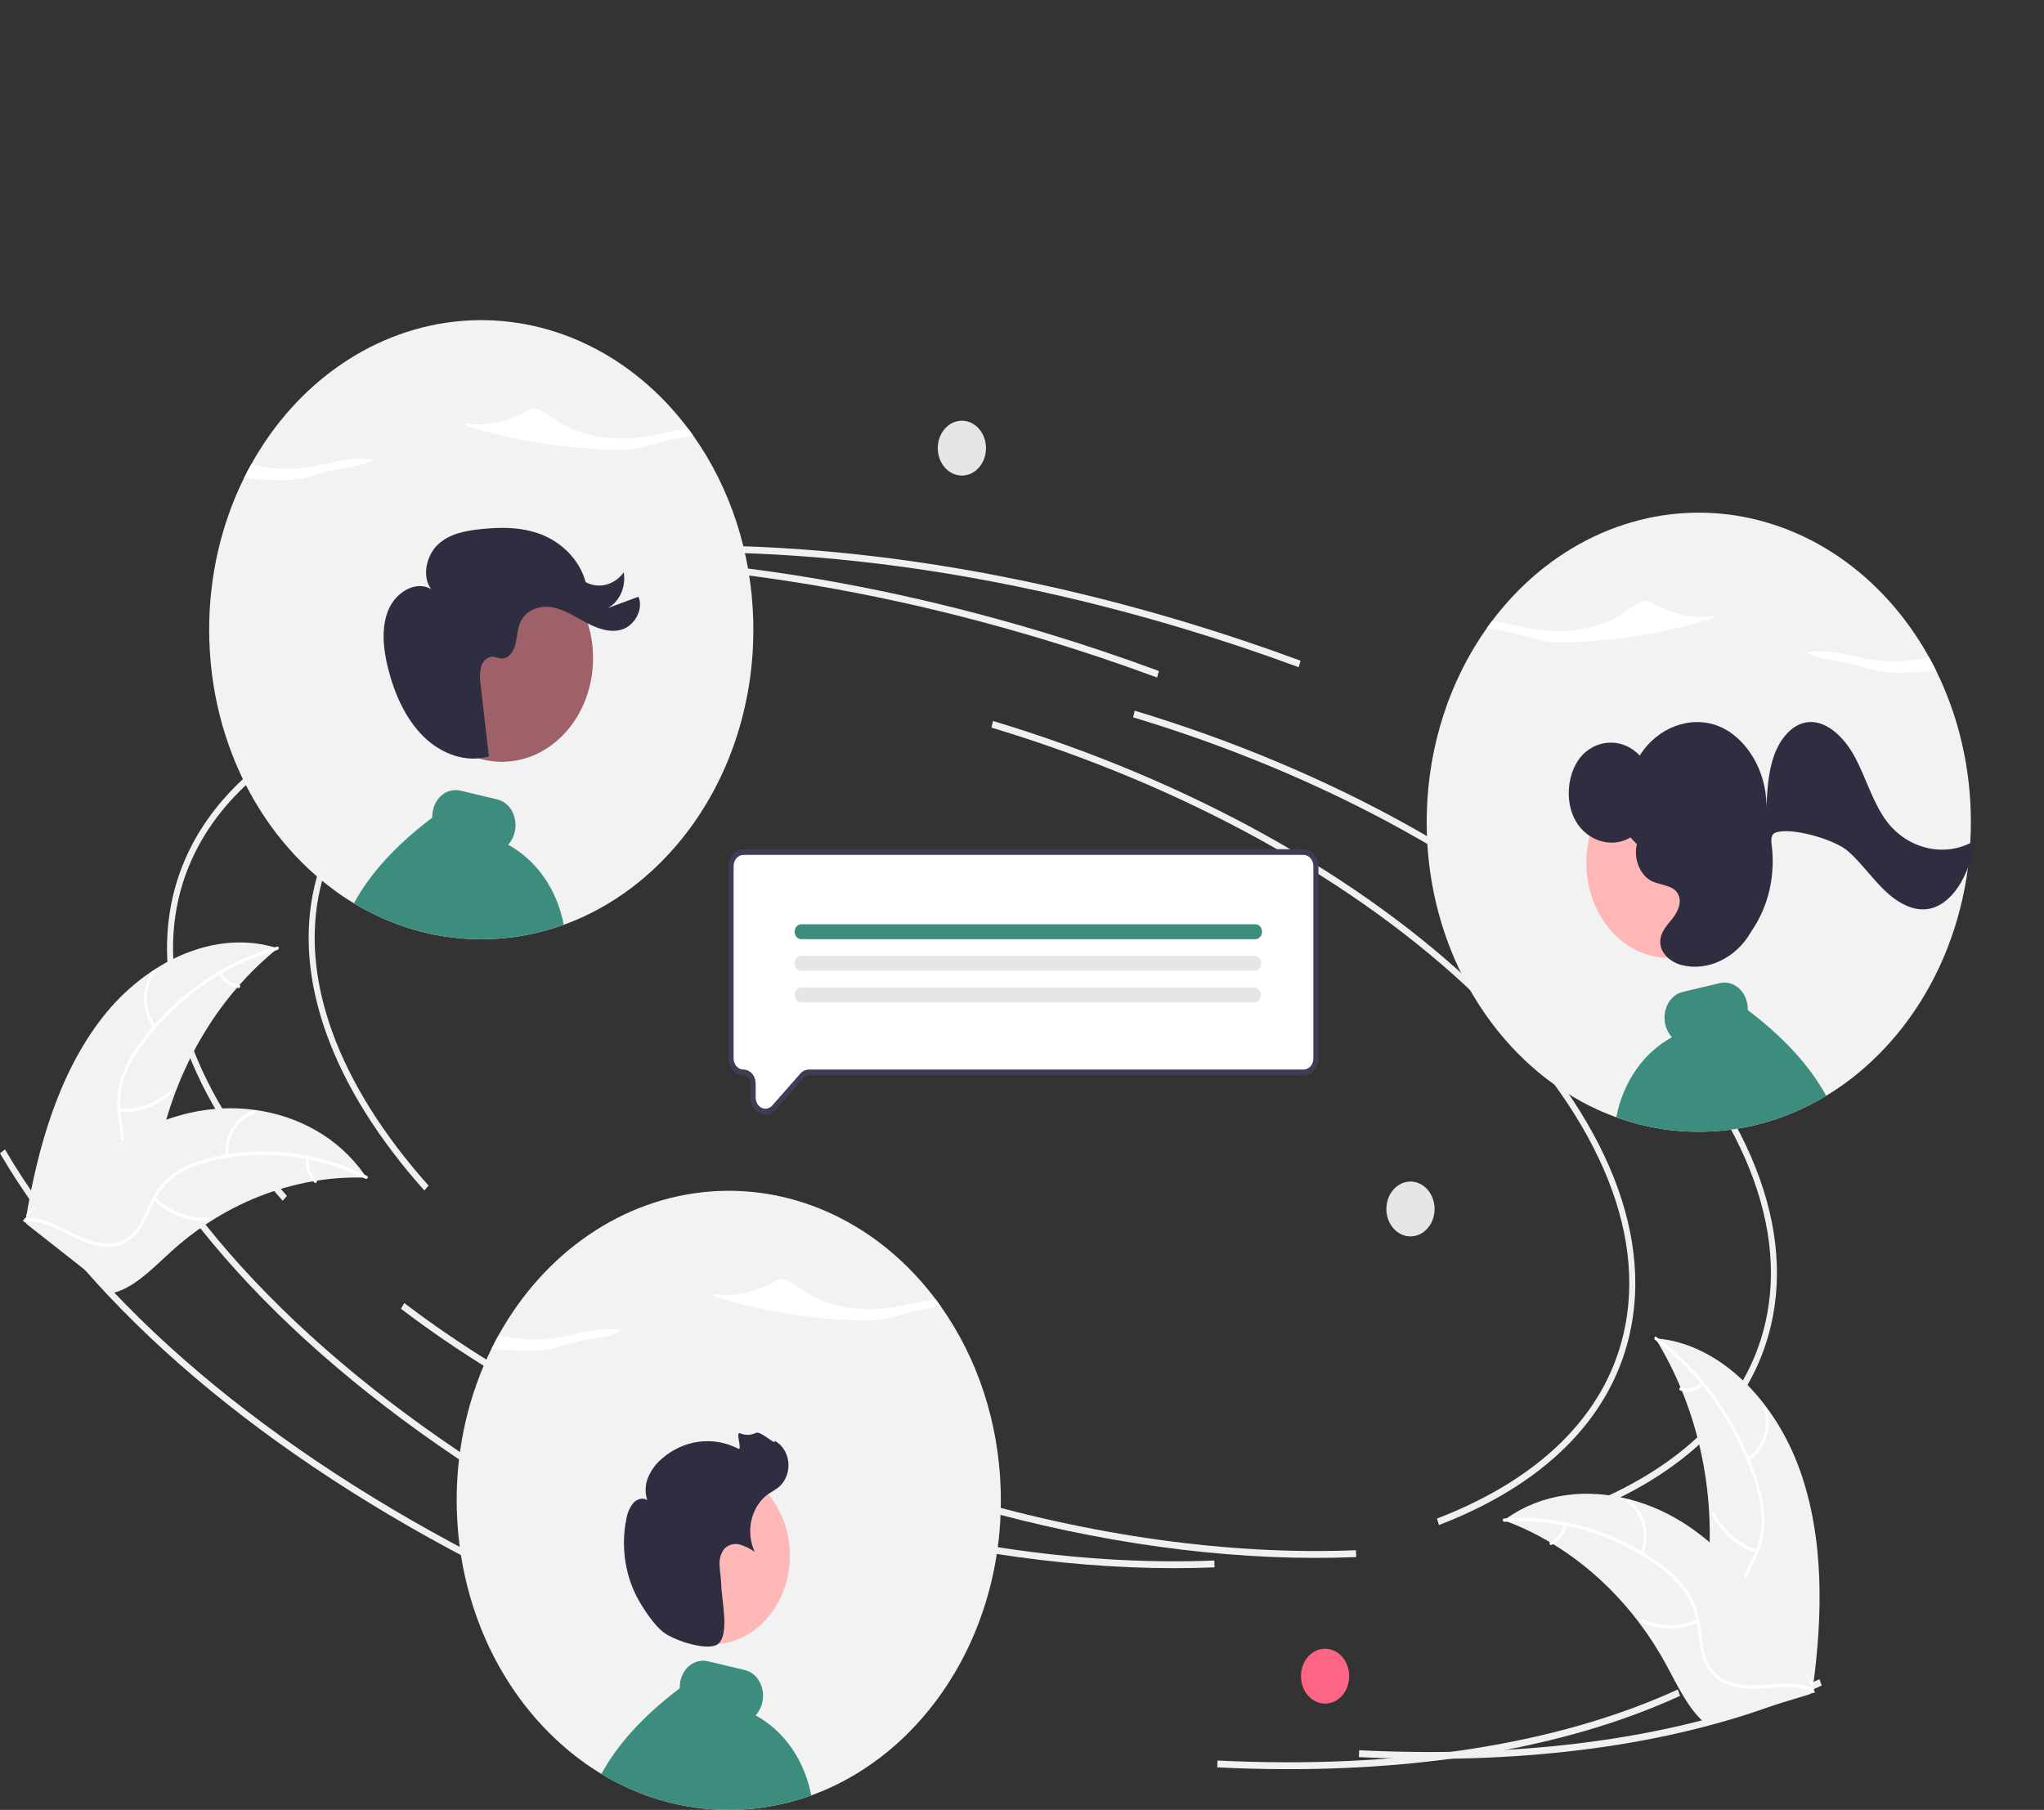 <svg width="332" height="294" viewBox="0 0 332 294" fill="none" xmlns="http://www.w3.org/2000/svg">
<rect x="0" y="0" width="332" height="294" fill="#333333" stroke="none"/>
<g clip-path="url(#clip0_8_831)">
<path d="M68.923 193.383C53.913 176.569 47.573 159.029 51.072 143.992C55.561 124.696 75.506 111.355 105.791 107.389L105.903 108.495C76.039 112.406 56.399 125.448 52.018 144.277C48.613 158.91 54.861 176.068 69.61 192.589L68.923 193.383Z" fill="#F0F0F0"/>
<path d="M213.747 253.066C195.013 253.066 174.656 249.898 154.435 243.807C129.429 236.274 106.501 224.905 88.131 210.927L88.675 210.001C106.957 223.911 129.783 235.229 154.685 242.73C177.189 249.509 199.862 252.65 220.244 251.821L220.279 252.934C218.127 253.022 215.949 253.066 213.747 253.066Z" fill="#F0F0F0"/>
<path d="M256.725 246.061L256.411 245.006C273.166 238.56 283.645 228.176 286.716 214.977C290.62 198.197 282.139 178.725 262.834 160.148C243.432 141.476 215.452 125.984 184.049 116.524L184.3 115.447C215.84 124.948 243.955 140.521 263.466 159.297C283.076 178.168 291.669 198.043 287.663 215.262C284.504 228.84 273.805 239.49 256.725 246.061Z" fill="#F0F0F0"/>
<path d="M102.876 253.531C66.066 234.955 37.7 210.854 23.006 185.668L23.821 185.052C38.414 210.063 66.631 234.021 103.273 252.513L102.876 253.531Z" fill="#F0F0F0"/>
<path d="M232.3 285.714C228.503 285.714 224.641 285.617 220.715 285.424L220.757 284.312C250.06 285.755 275.914 281.765 295.529 272.77L295.896 273.804C278.784 281.649 256.974 285.714 232.3 285.714Z" fill="#F0F0F0"/>
<path d="M210.942 108.387C204.858 106.134 198.6 104.035 192.342 102.15C156.328 91.302 120.927 87.45 89.963 91.013L89.865 89.905C120.944 86.33 156.467 90.191 192.592 101.073C198.868 102.963 205.144 105.068 211.245 107.328L210.942 108.387Z" fill="#F0F0F0"/>
<path d="M45.917 195.054C30.907 178.24 24.567 160.699 28.066 145.663C32.555 126.367 52.5 113.026 82.785 109.059L82.897 110.166C53.033 114.077 33.393 127.119 29.012 145.948C25.608 160.581 31.855 177.739 46.604 194.26L45.917 195.054Z" fill="#F0F0F0"/>
<path d="M190.741 254.737C172.007 254.737 151.65 251.569 131.429 245.478C106.423 237.945 83.496 226.576 65.125 212.598L65.669 211.672C83.951 225.582 106.777 236.9 131.68 244.401C154.183 251.18 176.856 254.321 197.238 253.492L197.273 254.605C195.121 254.693 192.943 254.737 190.741 254.737Z" fill="#F0F0F0"/>
<path d="M233.719 247.732L233.405 246.676C250.16 240.231 260.639 229.847 263.711 216.648C267.615 199.868 259.133 180.396 239.829 161.819C220.426 143.147 192.446 127.655 161.043 118.195L161.294 117.118C192.834 126.619 220.95 142.192 240.461 160.968C260.07 179.839 268.663 199.714 264.657 216.933C261.498 230.511 250.8 241.161 233.719 247.732Z" fill="#F0F0F0"/>
<path d="M79.871 255.202C43.06 236.626 14.694 212.525 0 187.339L0.815 186.723C15.409 211.734 43.625 235.692 80.267 254.184L79.871 255.202Z" fill="#F0F0F0"/>
<path d="M209.294 287.385C205.497 287.385 201.636 287.288 197.709 287.095L197.751 285.982C227.054 287.426 252.908 283.436 272.524 274.441L272.89 275.475C255.779 283.32 233.969 287.385 209.294 287.385Z" fill="#F0F0F0"/>
<path d="M187.936 110.058C181.852 107.804 175.594 105.706 169.336 103.821C133.323 92.972 97.921 89.121 66.958 92.684L66.859 91.576C97.938 88.001 133.461 91.861 169.586 102.744C175.862 104.634 182.138 106.739 188.239 108.999L187.936 110.058Z" fill="#F0F0F0"/>
<path d="M16.686 165.218C23.721 156.243 34.943 150.773 45.113 154.048C35.731 161.602 29 172.689 26.11 185.347C25.012 190.234 24.237 195.798 20.665 198.786C18.443 200.645 15.499 201.089 12.766 200.666C10.033 200.242 7.449 199.033 4.9 197.835L4.214 197.902C6.186 186.087 9.651 174.193 16.686 165.218Z" fill="#F2F2F2"/>
<path d="M45.082 154.297C36.579 156.64 28.941 161.971 23.253 169.534C22.003 171.137 20.983 172.955 20.231 174.92C19.552 176.861 19.343 178.973 19.624 181.037C19.852 182.968 20.283 184.912 20.095 186.873C19.985 187.874 19.691 188.839 19.231 189.702C18.771 190.565 18.157 191.308 17.427 191.882C15.641 193.366 13.493 194.031 11.373 194.599C9.018 195.229 6.564 195.841 4.645 197.621C4.413 197.836 4.132 197.413 4.364 197.198C7.703 194.101 12.343 194.498 16.038 192.249C17.761 191.199 19.217 189.552 19.572 187.291C19.881 185.315 19.439 183.309 19.193 181.356C18.892 179.347 19.029 177.285 19.59 175.35C20.253 173.348 21.209 171.488 22.42 169.852C25.093 166.117 28.266 162.884 31.822 160.271C35.865 157.264 40.331 155.065 45.027 153.771C45.317 153.691 45.37 154.218 45.082 154.297Z" fill="white"/>
<path d="M24.959 166.976C23.973 165.718 23.413 164.102 23.378 162.417C23.342 160.732 23.835 159.088 24.767 157.778C24.956 157.514 25.326 157.836 25.136 158.101C24.266 159.319 23.808 160.85 23.844 162.419C23.879 163.988 24.407 165.491 25.33 166.656C25.531 166.91 25.158 167.228 24.959 166.976Z" fill="white"/>
<path d="M19.395 180.075C22.416 180.304 25.402 179.228 27.757 177.063C27.991 176.848 28.271 177.271 28.038 177.485C25.584 179.734 22.474 180.846 19.331 180.6C19.031 180.577 19.097 180.052 19.395 180.075Z" fill="white"/>
<path d="M35.97 157.956C36.262 158.533 36.676 159.019 37.174 159.369C37.672 159.72 38.238 159.924 38.822 159.964C39.122 159.983 39.056 160.508 38.758 160.489C38.113 160.441 37.487 160.215 36.937 159.829C36.386 159.444 35.926 158.91 35.598 158.276C35.563 158.219 35.548 158.149 35.556 158.08C35.565 158.011 35.596 157.948 35.644 157.905C35.693 157.863 35.755 157.844 35.816 157.854C35.877 157.864 35.932 157.9 35.97 157.956Z" fill="white"/>
<path d="M59.549 191.305C59.361 191.299 59.174 191.293 58.984 191.291C56.463 191.225 53.942 191.392 51.446 191.791C51.252 191.819 51.056 191.85 50.864 191.883C44.858 192.917 39.072 195.211 33.802 198.648C31.706 200.017 29.705 201.567 27.815 203.282C25.206 205.651 22.542 208.456 19.487 209.67C19.17 209.801 18.846 209.909 18.516 209.994L4.339 198.849C4.318 198.805 4.295 198.765 4.274 198.721L3.69 198.306C3.782 198.21 3.879 198.112 3.971 198.016C4.024 197.96 4.081 197.906 4.134 197.85C4.17 197.814 4.207 197.777 4.238 197.742C4.25 197.73 4.262 197.717 4.272 197.709C4.303 197.673 4.335 197.644 4.364 197.613C4.907 197.066 5.453 196.522 6.004 195.982C6.006 195.978 6.006 195.978 6.012 195.977C10.219 191.874 14.764 188.134 19.664 185.298C19.811 185.213 19.961 185.124 20.115 185.044C22.33 183.779 24.631 182.723 26.997 181.885C28.294 181.431 29.61 181.052 30.941 180.75C34.38 179.976 37.905 179.822 41.386 180.294C48.326 181.237 54.923 184.695 59.224 190.833C59.334 190.99 59.441 191.144 59.549 191.305Z" fill="#F2F2F2"/>
<path d="M59.392 191.485C51.364 187.53 42.445 186.555 33.902 188.697C32.055 189.12 30.279 189.873 28.639 190.926C27.07 192.011 25.785 193.554 24.917 195.395C24.078 197.093 23.393 198.94 22.205 200.377C21.588 201.101 20.843 201.67 20.019 202.044C19.195 202.418 18.311 202.59 17.424 202.549C15.213 202.51 13.146 201.57 11.153 200.57C8.94 199.46 6.657 198.268 4.183 198.374C3.883 198.387 3.883 197.857 4.182 197.844C8.487 197.659 11.982 201.155 16.121 201.89C18.053 202.232 20.087 201.915 21.566 200.352C22.859 198.986 23.568 197.082 24.404 195.354C25.227 193.544 26.427 191.991 27.9 190.831C29.488 189.686 31.235 188.857 33.068 188.379C37.178 187.229 41.422 186.821 45.644 187.171C50.464 187.539 55.193 188.844 59.627 191.027C59.901 191.162 59.665 191.619 59.392 191.485Z" fill="white"/>
<path d="M36.617 187.823C36.496 186.143 36.903 184.469 37.767 183.099C38.63 181.73 39.893 180.754 41.33 180.347C41.621 180.265 41.746 180.776 41.455 180.858C40.116 181.234 38.939 182.143 38.138 183.42C37.336 184.697 36.962 186.259 37.083 187.822C37.109 188.162 36.643 188.16 36.617 187.823Z" fill="white"/>
<path d="M25.243 194.47C27.535 196.722 30.488 197.909 33.514 197.793C33.814 197.781 33.814 198.312 33.515 198.323C30.366 198.437 27.294 197.195 24.914 194.845C24.688 194.621 25.018 194.247 25.243 194.47Z" fill="white"/>
<path d="M50.181 188.164C50.109 188.825 50.182 189.496 50.395 190.117C50.607 190.738 50.951 191.289 51.397 191.721C51.626 191.942 51.295 192.316 51.068 192.096C50.577 191.616 50.198 191.007 49.962 190.322C49.726 189.637 49.642 188.896 49.715 188.165C49.717 188.095 49.742 188.029 49.786 187.98C49.829 187.93 49.887 187.902 49.948 187.899C50.01 187.9 50.069 187.928 50.112 187.977C50.156 188.027 50.181 188.094 50.181 188.164Z" fill="white"/>
<path d="M292.342 238.79C288.367 227.647 279.414 218.204 268.869 217.398C275.473 228.102 278.538 241.118 277.52 254.145C277.112 259.167 276.198 264.704 278.679 268.884C280.223 271.484 282.865 273.029 285.564 273.675C288.263 274.321 291.054 274.171 293.808 274.017L294.434 274.343C296.067 262.461 296.317 249.934 292.342 238.79Z" fill="#F2F2F2"/>
<path d="M268.824 217.646C276.14 223.103 281.759 231.046 284.882 240.344C285.586 242.332 286.009 244.434 286.138 246.572C286.204 248.659 285.777 250.729 284.902 252.566C284.117 254.297 283.137 255.964 282.736 257.882C282.543 258.867 282.535 259.888 282.713 260.877C282.891 261.865 283.251 262.8 283.769 263.62C285.012 265.701 286.839 267.148 288.668 268.494C290.699 269.987 292.83 271.502 294.111 273.913C294.267 274.205 294.656 273.914 294.501 273.622C292.271 269.428 287.783 268.028 284.969 264.497C283.655 262.849 282.77 260.74 283.104 258.476C283.397 256.496 284.406 254.776 285.214 253.031C286.091 251.254 286.571 249.259 286.614 247.222C286.582 245.083 286.23 242.966 285.573 240.962C284.159 236.422 282.125 232.164 279.548 228.343C276.628 223.964 273.071 220.185 269.031 217.171C268.781 216.984 268.576 217.46 268.824 217.646Z" fill="white"/>
<path d="M284.031 237.282C285.331 236.474 286.336 235.167 286.867 233.593C287.398 232.02 287.42 230.283 286.929 228.693C286.829 228.371 286.386 228.534 286.486 228.855C286.945 230.335 286.925 231.953 286.428 233.417C285.931 234.881 284.99 236.095 283.776 236.839C283.512 237.001 283.769 237.444 284.031 237.282Z" fill="white"/>
<path d="M285.402 251.748C282.489 250.807 279.995 248.652 278.416 245.712C278.26 245.42 277.871 245.712 278.027 246.003C279.675 249.059 282.274 251.295 285.308 252.266C285.597 252.359 285.69 251.839 285.402 251.748Z" fill="white"/>
<path d="M276.325 224.576C275.879 225.008 275.346 225.307 274.774 225.447C274.201 225.587 273.608 225.562 273.045 225.376C272.757 225.28 272.665 225.799 272.951 225.895C273.573 226.097 274.229 226.123 274.861 225.971C275.494 225.818 276.084 225.492 276.581 225.019C276.631 224.979 276.665 224.919 276.678 224.851C276.69 224.783 276.679 224.712 276.648 224.652C276.613 224.594 276.56 224.553 276.5 224.539C276.44 224.525 276.377 224.538 276.325 224.576Z" fill="white"/>
<path d="M244.267 246.968C244.446 247.034 244.624 247.1 244.804 247.17C247.197 248.072 249.522 249.194 251.756 250.524C251.93 250.624 252.105 250.728 252.276 250.834C257.628 254.104 262.399 258.477 266.347 263.729C267.917 265.821 269.344 268.046 270.617 270.384C272.375 273.613 274.055 277.274 276.573 279.585C276.834 279.83 277.107 280.056 277.392 280.262L294.036 275.187C294.069 275.154 294.103 275.125 294.136 275.092L294.809 274.924C294.75 274.798 294.688 274.669 294.629 274.543C294.596 274.47 294.559 274.398 294.525 274.325C294.502 274.276 294.478 274.228 294.459 274.183C294.451 274.166 294.443 274.15 294.437 274.139C294.418 274.093 294.396 274.054 294.378 274.013C294.029 273.29 293.675 272.569 293.316 271.85C293.315 271.846 293.315 271.846 293.31 271.842C290.559 266.369 287.383 261.108 283.606 256.563C283.493 256.427 283.378 256.286 283.257 256.151C281.544 254.113 279.688 252.238 277.707 250.545C276.62 249.621 275.492 248.761 274.329 247.967C271.318 245.923 268.044 244.43 264.626 243.544C257.811 241.777 250.577 242.511 244.713 246.647C244.563 246.753 244.416 246.858 244.267 246.968Z" fill="#F2F2F2"/>
<path d="M244.361 247.197C253.091 246.543 261.779 249.035 269.193 254.319C270.807 255.425 272.257 256.812 273.491 258.432C274.648 260.053 275.403 261.998 275.676 264.064C275.965 265.984 276.065 267.986 276.759 269.793C277.126 270.712 277.66 271.532 278.325 272.2C278.991 272.867 279.773 273.367 280.62 273.667C282.714 274.476 284.938 274.381 287.111 274.202C289.523 274.003 292.026 273.753 294.324 274.8C294.603 274.927 294.76 274.427 294.481 274.301C290.482 272.48 286.158 274.436 282.042 273.545C280.121 273.129 278.299 272.051 277.368 270.015C276.554 268.234 276.449 266.169 276.171 264.222C275.931 262.202 275.259 260.281 274.215 258.625C273.058 256.939 271.657 255.49 270.072 254.339C266.54 251.684 262.664 249.677 258.584 248.391C253.936 246.895 249.096 246.315 244.276 246.676C243.977 246.698 244.065 247.219 244.361 247.197Z" fill="white"/>
<path d="M266.894 252.458C267.504 250.922 267.615 249.19 267.206 247.57C266.797 245.95 265.896 244.548 264.663 243.614C264.413 243.426 264.144 243.86 264.395 244.048C265.544 244.915 266.384 246.221 266.762 247.73C267.14 249.239 267.031 250.853 266.455 252.279C266.33 252.589 266.77 252.766 266.894 252.458Z" fill="white"/>
<path d="M275.642 263.068C272.819 264.313 269.687 264.301 266.871 263.035C266.592 262.909 266.435 263.408 266.714 263.534C269.646 264.845 272.906 264.85 275.841 263.547C276.121 263.423 275.92 262.945 275.642 263.068Z" fill="white"/>
<path d="M254.018 247.592C253.89 248.242 253.623 248.846 253.24 249.35C252.857 249.853 252.369 250.241 251.822 250.477C251.541 250.597 251.742 251.076 252.021 250.956C252.625 250.692 253.162 250.263 253.587 249.708C254.011 249.153 254.31 248.488 254.456 247.771C254.475 247.704 254.471 247.632 254.445 247.57C254.418 247.507 254.372 247.457 254.315 247.432C254.257 247.408 254.193 247.412 254.138 247.442C254.082 247.472 254.039 247.526 254.018 247.592Z" fill="white"/>
<path d="M215.23 276.735C217.393 276.735 219.146 274.74 219.146 272.279C219.146 269.818 217.393 267.823 215.23 267.823C213.067 267.823 211.314 269.818 211.314 272.279C211.314 274.74 213.067 276.735 215.23 276.735Z" fill="#FD6584"/>
<path d="M229.101 200.844C231.263 200.844 233.016 198.85 233.016 196.389C233.016 193.928 231.263 191.933 229.101 191.933C226.938 191.933 225.185 193.928 225.185 196.389C225.185 198.85 226.938 200.844 229.101 200.844Z" fill="#E6E6E6"/>
<path d="M156.236 77.252C158.398 77.252 160.151 75.257 160.151 72.796C160.151 70.336 158.398 68.341 156.236 68.341C154.073 68.341 152.32 70.336 152.32 72.796C152.32 75.257 154.073 77.252 156.236 77.252Z" fill="#E6E6E6"/>
<path d="M74.176 243.716C74.176 244.85 74.209 245.985 74.279 247.109C74.353 248.454 74.48 249.789 74.652 251.114C75.231 255.578 76.338 259.931 77.942 264.057C78.024 264.263 78.106 264.468 78.188 264.674L78.311 264.982C78.352 265.084 78.397 265.187 78.439 265.285C78.496 265.42 78.549 265.551 78.607 265.682C78.676 265.845 78.746 266.008 78.82 266.172C78.828 266.191 78.836 266.214 78.849 266.237C78.91 266.377 78.968 266.513 79.033 266.653C79.045 266.683 79.059 266.713 79.074 266.741C79.144 266.9 79.218 267.063 79.292 267.222C79.374 267.39 79.452 267.563 79.534 267.731C79.731 268.146 79.936 268.557 80.145 268.968C80.207 269.089 80.268 269.21 80.334 269.332C80.391 269.444 80.448 269.556 80.51 269.668C80.551 269.743 80.592 269.822 80.633 269.897C80.699 270.023 80.764 270.144 80.834 270.27C80.986 270.545 81.142 270.821 81.293 271.096H81.298C81.367 271.222 81.441 271.348 81.515 271.47V271.474C81.733 271.848 81.958 272.221 82.184 272.59L82.185 272.59L82.187 272.591L82.188 272.593L82.188 272.594C82.368 272.893 82.557 273.183 82.742 273.472V273.477C82.865 273.659 82.984 273.845 83.107 274.027C83.205 274.177 83.308 274.331 83.41 274.48C83.431 274.513 83.455 274.541 83.476 274.573V274.578C83.505 274.62 83.533 274.658 83.562 274.7C83.997 275.334 84.445 275.955 84.907 276.562L84.981 276.66C85.006 276.693 85.035 276.725 85.059 276.763C85.1 276.814 85.137 276.865 85.178 276.917C85.215 276.968 85.256 277.019 85.297 277.071C87.706 280.159 90.438 282.9 93.432 285.234C93.83 285.547 94.236 285.85 94.642 286.144C94.744 286.219 94.847 286.294 94.949 286.364C94.978 286.387 95.011 286.41 95.04 286.434C95.097 286.471 95.15 286.509 95.208 286.551C95.261 286.588 95.314 286.625 95.372 286.663C95.589 286.817 95.811 286.966 96.032 287.115C96.086 287.153 96.143 287.19 96.201 287.227C96.254 287.26 96.311 287.297 96.369 287.335C96.369 287.339 96.369 287.339 96.373 287.339H96.377V287.344H96.381C96.656 287.526 96.935 287.703 97.218 287.876C97.37 287.969 97.525 288.067 97.681 288.156C98.034 288.376 98.391 288.586 98.748 288.786C98.875 288.856 99.006 288.926 99.134 289.001C99.24 289.057 99.347 289.118 99.454 289.174C99.486 289.192 99.515 289.206 99.544 289.225C99.634 289.272 99.72 289.318 99.81 289.365C99.909 289.416 100.007 289.468 100.102 289.519C100.212 289.575 100.319 289.631 100.43 289.682C100.84 289.893 101.254 290.093 101.669 290.285C103.153 290.977 104.671 291.576 106.214 292.077C106.284 292.1 106.357 292.124 106.431 292.147C107.092 292.357 107.756 292.548 108.425 292.721C109.594 293.029 110.774 293.281 111.965 293.477H111.973C112.117 293.501 112.256 293.524 112.4 293.547C112.412 293.547 112.424 293.552 112.441 293.552C112.441 293.557 112.441 293.557 112.445 293.552C112.601 293.575 112.761 293.599 112.917 293.622C112.927 293.626 112.938 293.627 112.949 293.627C113.097 293.65 113.249 293.669 113.397 293.687C113.557 293.706 113.717 293.725 113.877 293.743C114 293.757 114.123 293.771 114.246 293.785C114.256 293.789 114.267 293.791 114.279 293.79C114.389 293.799 114.5 293.813 114.611 293.823H114.627C114.722 293.832 114.82 293.841 114.914 293.851C116.059 293.953 117.207 294 118.372 294C119.632 294 120.883 293.944 122.118 293.823H122.13C122.397 293.795 122.659 293.767 122.922 293.739C122.991 293.729 123.057 293.725 123.127 293.715C123.139 293.715 123.155 293.711 123.168 293.711C123.188 293.706 123.209 293.706 123.233 293.701C123.244 293.702 123.256 293.7 123.266 293.697C123.356 293.687 123.447 293.673 123.541 293.664L123.849 293.622C123.951 293.608 124.054 293.589 124.156 293.575C124.181 293.571 124.202 293.571 124.226 293.566C124.3 293.557 124.374 293.543 124.448 293.529C124.485 293.524 124.521 293.519 124.554 293.515C124.628 293.501 124.698 293.491 124.772 293.477H124.776C127.027 293.109 129.249 292.539 131.421 291.774C131.536 291.732 131.651 291.694 131.766 291.652C131.77 291.652 131.774 291.648 131.778 291.648C131.811 291.634 131.848 291.624 131.881 291.61C132.188 291.498 132.492 291.381 132.795 291.26C133.214 291.101 133.628 290.929 134.042 290.751C134.153 290.7 134.264 290.653 134.375 290.602C134.6 290.504 134.822 290.401 135.043 290.299C135.421 290.126 135.798 289.944 136.171 289.757C136.52 289.58 136.865 289.402 137.209 289.216C137.217 289.211 137.23 289.211 137.238 289.202C137.316 289.16 137.394 289.118 137.468 289.076H137.472C139.361 288.044 141.183 286.86 142.923 285.533C143.481 285.108 144.031 284.67 144.573 284.217C145.007 283.848 145.434 283.475 145.861 283.092C147.965 281.187 149.914 279.069 151.681 276.763V276.758C151.809 276.599 151.928 276.436 152.051 276.273C152.071 276.249 152.088 276.226 152.104 276.207C152.182 276.1 152.256 275.997 152.334 275.894V275.89C152.436 275.754 152.539 275.614 152.637 275.474C152.662 275.442 152.682 275.414 152.703 275.386V275.381C152.785 275.269 152.863 275.157 152.945 275.04C152.986 274.984 153.023 274.928 153.064 274.872V274.868C153.306 274.522 153.54 274.177 153.774 273.822C153.835 273.729 153.897 273.631 153.962 273.533C154.258 273.08 154.545 272.618 154.824 272.156V272.151C154.93 271.978 155.033 271.801 155.14 271.628C155.242 271.451 155.345 271.274 155.447 271.096C155.55 270.909 155.656 270.727 155.759 270.541L155.771 270.513C155.874 270.335 155.976 270.149 156.075 269.967C156.153 269.817 156.231 269.673 156.309 269.528C156.358 269.43 156.411 269.332 156.46 269.229C156.48 269.198 156.497 269.165 156.514 269.131C156.629 268.902 156.743 268.674 156.858 268.445C156.994 268.179 157.125 267.908 157.256 267.638C157.305 267.526 157.359 267.413 157.412 267.301C157.433 267.264 157.449 267.227 157.465 267.189C157.527 267.059 157.588 266.923 157.646 266.788C157.707 266.657 157.769 266.522 157.831 266.387C157.888 266.256 157.949 266.121 158.007 265.985C158.052 265.883 158.093 265.78 158.138 265.677C158.141 265.669 158.145 265.661 158.15 265.654C158.171 265.602 158.192 265.556 158.208 265.509C158.213 265.502 158.217 265.494 158.22 265.486C158.265 265.383 158.306 265.276 158.351 265.173C158.409 265.038 158.462 264.898 158.52 264.762C158.557 264.669 158.598 264.571 158.635 264.473C158.688 264.338 158.745 264.202 158.795 264.062C158.852 263.922 158.905 263.782 158.959 263.637C158.974 263.603 158.988 263.567 159 263.53C159.028 263.465 159.049 263.399 159.073 263.334C159.139 263.161 159.205 262.984 159.266 262.811C159.34 262.615 159.41 262.414 159.475 262.218C159.541 262.036 159.603 261.85 159.664 261.663L159.689 261.598C160.645 258.733 161.369 255.776 161.855 252.762V252.757C162.128 251.037 162.324 249.301 162.441 247.558C162.445 247.46 162.454 247.366 162.458 247.273C162.532 246.092 162.564 244.906 162.564 243.716C162.564 243.189 162.556 242.666 162.544 242.143C162.257 231.21 158.831 220.685 152.789 212.177C152.658 211.991 152.526 211.804 152.391 211.617C152.256 211.43 152.116 211.248 151.981 211.066C147.484 205.074 141.813 200.368 135.424 197.328C129.036 194.287 122.108 192.997 115.201 193.561C108.294 194.126 101.6 196.529 95.659 200.578C89.718 204.626 84.696 210.206 80.998 216.868C80.797 217.232 80.596 217.601 80.403 217.97C80.207 218.343 80.018 218.717 79.829 219.095C76.113 226.611 74.166 235.092 74.176 243.716Z" fill="#F2F2F2"/>
<path d="M116.616 210.825C123.883 212.947 131.33 214.17 138.828 214.473C139.962 214.543 141.098 214.535 142.231 214.447C144.721 214.209 146.853 213.318 149.228 212.832C150.37 212.598 151.642 212.428 152.791 212.176C152.526 211.801 152.255 211.431 151.98 211.065C149.501 211.303 146.984 212.083 144.476 212.445C140.212 213.062 135.435 212.374 132.202 210.676C130.634 209.852 129.433 208.824 127.87 207.996C127.658 207.872 127.427 207.792 127.19 207.759C126.74 207.744 126.294 207.875 125.907 208.138C123.286 209.644 119.479 210.868 115.946 210.195C115.682 210.429 116.183 210.696 116.616 210.825Z" fill="white"/>
<path d="M100.981 216.125C100.949 216.119 100.916 216.113 100.884 216.107C101.02 216.011 101.147 215.902 101.266 215.78L100.981 216.125Z" fill="white"/>
<path d="M79.83 219.097C81.306 219.231 82.789 219.331 84.28 219.396C85.414 219.466 86.55 219.457 87.683 219.37C90.173 219.13 92.305 218.241 94.68 217.755C96.857 217.31 99.502 217.095 100.884 216.107C97.312 215.404 93.611 216.836 89.928 217.369C86.949 217.785 83.929 217.616 81 216.867C80.593 217.597 80.203 218.34 79.83 219.097Z" fill="white"/>
<path d="M97.681 288.156C98.034 288.376 98.391 288.586 98.748 288.786C98.875 288.856 99.006 288.926 99.134 289.001C99.24 289.057 99.347 289.118 99.454 289.174C99.486 289.192 99.515 289.206 99.544 289.225C99.634 289.272 99.72 289.318 99.81 289.365C99.909 289.416 100.007 289.468 100.102 289.519C100.212 289.575 100.319 289.631 100.43 289.682C100.84 289.893 101.254 290.093 101.669 290.285C103.153 290.977 104.671 291.576 106.214 292.077C106.284 292.1 106.357 292.124 106.431 292.147C107.092 292.357 107.756 292.548 108.425 292.721C109.594 293.029 110.774 293.281 111.965 293.477H111.973C112.117 293.501 112.256 293.524 112.4 293.547C112.412 293.547 112.424 293.552 112.441 293.552C112.441 293.557 112.441 293.557 112.445 293.552C112.601 293.575 112.761 293.599 112.917 293.622C112.927 293.626 112.938 293.627 112.949 293.627C113.097 293.65 113.249 293.669 113.397 293.687C113.557 293.706 113.717 293.725 113.877 293.743C114 293.757 114.123 293.771 114.246 293.785C114.256 293.789 114.267 293.791 114.279 293.79C114.389 293.799 114.5 293.813 114.611 293.823H114.627C114.722 293.832 114.82 293.841 114.914 293.851C116.059 293.953 117.207 294 118.372 294C119.632 294 120.883 293.944 122.118 293.823H122.13C122.397 293.795 122.659 293.767 122.922 293.739C122.991 293.729 123.057 293.725 123.127 293.715C123.139 293.715 123.155 293.711 123.168 293.711C123.188 293.706 123.209 293.706 123.233 293.701C123.245 293.702 123.256 293.7 123.266 293.697C123.356 293.687 123.447 293.673 123.541 293.664L123.849 293.622C123.951 293.608 124.054 293.589 124.156 293.575C124.181 293.571 124.202 293.571 124.226 293.566C124.3 293.557 124.374 293.543 124.448 293.529C124.485 293.524 124.521 293.519 124.554 293.515C124.628 293.501 124.698 293.491 124.772 293.477H124.776C127.027 293.109 129.249 292.539 131.421 291.774C131.536 291.732 131.651 291.694 131.766 291.652C131.236 288.842 130.146 286.207 128.579 283.952C127.012 281.698 125.01 279.883 122.729 278.648C123.293 278.037 123.683 277.246 123.849 276.38C123.955 275.821 123.964 275.244 123.874 274.682C123.783 274.12 123.597 273.583 123.324 273.103C122.791 272.173 121.956 271.522 121.002 271.292L114.923 269.845C113.944 269.628 112.93 269.859 112.1 270.489C111.27 271.118 110.693 272.095 110.492 273.206C110.43 273.547 110.403 273.894 110.41 274.242C104.557 278.676 100.344 283.274 97.681 288.156Z" fill="#3D8D7F"/>
<path d="M115.632 267.113C122.627 267.113 128.297 260.661 128.297 252.702C128.297 244.742 122.627 238.29 115.632 238.29C108.637 238.29 102.966 244.742 102.966 252.702C102.966 260.661 108.637 267.113 115.632 267.113Z" fill="#FFB8B8"/>
<path d="M107.737 265.127C106.387 264.077 105.007 262.06 104.087 260.548C102.866 258.56 102.027 256.303 101.622 253.923C101.218 251.543 101.257 249.093 101.738 246.731C101.892 245.787 102.269 244.908 102.828 244.19C103.425 243.518 104.399 243.199 105.127 243.674C104.929 243.069 104.841 242.424 104.87 241.778C104.899 241.133 105.044 240.501 105.296 239.922C105.808 238.765 106.549 237.761 107.462 236.987C109.207 235.458 111.283 234.495 113.47 234.2C115.657 233.906 117.874 234.29 119.884 235.313C120.676 235.731 119.376 232.509 120.204 232.82C121.027 233.182 121.941 233.164 122.752 232.769C123.531 232.323 126.113 234.973 125.814 234.041C126.405 234.346 126.918 234.817 127.307 235.409C127.695 236.001 127.945 236.695 128.034 237.426C128.123 238.158 128.048 238.903 127.815 239.593C127.583 240.283 127.201 240.894 126.705 241.371C126.051 241.998 125.235 242.36 124.519 242.893C123.265 243.897 122.378 245.388 122.024 247.086C121.67 248.783 121.875 250.57 122.6 252.107C121.847 251.556 121.021 251.148 120.153 250.897C119.718 250.776 119.264 250.775 118.828 250.895C118.392 251.014 117.988 251.25 117.649 251.582C117.365 251.952 117.151 252.383 117.019 252.85C116.888 253.317 116.841 253.809 116.883 254.297C116.911 255.275 117.116 256.239 117.139 257.217C117.206 260.087 118.557 265.544 116.601 267.069C115.058 268.273 109.581 266.56 107.737 265.127Z" fill="#2F2E41"/>
<path d="M124.34 180.568C124.074 180.568 123.81 180.507 123.563 180.39C123.196 180.222 122.882 179.932 122.662 179.557C122.442 179.183 122.327 178.742 122.331 178.292V176.011C122.331 175.532 122.164 175.073 121.866 174.735C121.569 174.397 121.166 174.206 120.745 174.206C120.216 174.205 119.709 173.965 119.334 173.54C118.96 173.114 118.75 172.536 118.749 171.934V140.682C118.75 140.08 118.96 139.503 119.334 139.077C119.708 138.651 120.216 138.411 120.745 138.411H211.741C212.27 138.411 212.777 138.651 213.152 139.077C213.526 139.503 213.736 140.08 213.737 140.682V171.934C213.736 172.536 213.526 173.114 213.152 173.54C212.777 173.965 212.27 174.205 211.741 174.206H131.399C131.19 174.205 130.984 174.251 130.791 174.342C130.599 174.433 130.424 174.566 130.277 174.734L125.739 179.898C125.557 180.109 125.339 180.277 125.099 180.393C124.859 180.508 124.601 180.568 124.34 180.568Z" fill="white"/>
<path d="M124.34 181.035C124.02 181.035 123.702 180.962 123.406 180.821C122.964 180.619 122.585 180.269 122.32 179.817C122.055 179.366 121.916 178.834 121.921 178.292V176.011C121.921 175.656 121.797 175.316 121.576 175.065C121.356 174.814 121.057 174.673 120.745 174.672C120.107 174.672 119.496 174.383 119.044 173.869C118.593 173.356 118.339 172.66 118.339 171.934V140.682C118.339 139.956 118.593 139.26 119.044 138.747C119.495 138.234 120.107 137.945 120.745 137.944H211.741C212.379 137.945 212.99 138.234 213.442 138.747C213.893 139.26 214.146 139.956 214.147 140.682V171.934C214.146 172.66 213.893 173.356 213.442 173.869C212.99 174.383 212.379 174.672 211.741 174.672H131.399C131.244 174.672 131.091 174.706 130.948 174.774C130.806 174.841 130.676 174.94 130.567 175.064L126.029 180.228C125.809 180.483 125.546 180.685 125.256 180.824C124.966 180.963 124.655 181.034 124.34 181.035ZM120.745 138.877C120.325 138.878 119.921 139.068 119.624 139.407C119.327 139.745 119.16 140.204 119.159 140.682V171.934C119.16 172.412 119.327 172.871 119.624 173.21C119.922 173.548 120.325 173.738 120.745 173.739C121.275 173.74 121.782 173.979 122.156 174.405C122.53 174.831 122.741 175.409 122.742 176.011V178.292C122.742 178.649 122.835 178.997 123.009 179.294C123.183 179.591 123.431 179.822 123.721 179.959C124.011 180.095 124.329 180.131 124.637 180.061C124.945 179.992 125.227 179.82 125.449 179.568L129.987 174.404C130.172 174.193 130.392 174.025 130.634 173.911C130.877 173.797 131.136 173.738 131.399 173.739H211.741C212.161 173.738 212.564 173.548 212.862 173.21C213.159 172.871 213.326 172.412 213.327 171.934V140.682C213.326 140.204 213.159 139.745 212.862 139.407C212.564 139.068 212.161 138.878 211.741 138.877L120.745 138.877Z" fill="#3F3D56"/>
<path d="M203.921 152.559H130.133C129.851 152.559 129.581 152.432 129.382 152.205C129.182 151.978 129.07 151.671 129.07 151.35C129.07 151.029 129.182 150.722 129.382 150.495C129.581 150.268 129.851 150.141 130.133 150.141H203.921C204.203 150.141 204.473 150.268 204.673 150.495C204.872 150.722 204.984 151.029 204.984 151.35C204.984 151.671 204.872 151.978 204.673 152.205C204.473 152.432 204.203 152.559 203.921 152.559Z" fill="#3D8D7F"/>
<path d="M203.786 157.697H130.133C129.851 157.697 129.581 157.569 129.382 157.343C129.182 157.116 129.07 156.808 129.07 156.488C129.07 156.167 129.182 155.859 129.382 155.632C129.581 155.406 129.851 155.278 130.133 155.278H203.786C204.067 155.278 204.338 155.406 204.537 155.632C204.736 155.859 204.848 156.167 204.848 156.488C204.848 156.808 204.736 157.116 204.537 157.343C204.338 157.569 204.067 157.697 203.786 157.697Z" fill="#E6E6E6"/>
<path d="M203.712 162.834H130.133C129.851 162.834 129.581 162.707 129.382 162.48C129.182 162.253 129.07 161.946 129.07 161.625C129.07 161.304 129.182 160.997 129.382 160.77C129.581 160.543 129.851 160.416 130.133 160.416H203.712C203.994 160.416 204.264 160.543 204.464 160.77C204.663 160.997 204.775 161.304 204.775 161.625C204.775 161.946 204.663 162.253 204.464 162.48C204.264 162.707 203.994 162.834 203.712 162.834Z" fill="#E6E6E6"/>
<path d="M320.122 133.561C320.122 134.695 320.089 135.829 320.019 136.954C319.945 138.299 319.818 139.634 319.646 140.959C319.067 145.423 317.96 149.776 316.356 153.902C316.274 154.108 316.192 154.313 316.11 154.518L315.987 154.827C315.946 154.929 315.901 155.032 315.86 155.13C315.802 155.265 315.749 155.396 315.692 155.527C315.622 155.69 315.552 155.853 315.478 156.017C315.47 156.035 315.462 156.059 315.45 156.082C315.388 156.222 315.331 156.357 315.265 156.498C315.253 156.528 315.239 156.558 315.224 156.586C315.154 156.745 315.08 156.908 315.007 157.067C314.924 157.235 314.847 157.408 314.765 157.576C314.568 157.991 314.363 158.402 314.153 158.813C314.092 158.934 314.03 159.055 313.965 159.177C313.907 159.289 313.85 159.401 313.788 159.513C313.747 159.587 313.706 159.667 313.665 159.741C313.599 159.868 313.534 159.989 313.464 160.115C313.312 160.39 313.156 160.666 313.005 160.941H313.001C312.931 161.067 312.857 161.193 312.783 161.314V161.319C312.566 161.693 312.34 162.066 312.115 162.435C312.114 162.435 312.113 162.435 312.113 162.435C312.112 162.435 312.112 162.436 312.112 162.436C312.111 162.436 312.111 162.437 312.111 162.438C312.111 162.438 312.11 162.439 312.11 162.439C311.93 162.738 311.741 163.027 311.557 163.317V163.322C311.434 163.504 311.315 163.69 311.192 163.872C311.093 164.022 310.991 164.176 310.888 164.325C310.868 164.358 310.843 164.386 310.822 164.418V164.423C310.794 164.465 310.765 164.502 310.736 164.544C310.301 165.179 309.853 165.8 309.391 166.407L309.317 166.505C309.292 166.537 309.264 166.57 309.239 166.607C309.198 166.659 309.161 166.71 309.12 166.762C309.083 166.813 309.042 166.864 309.001 166.916C306.592 170.004 303.86 172.745 300.867 175.079C300.469 175.392 300.063 175.695 299.656 175.989C299.554 176.064 299.451 176.139 299.349 176.209C299.32 176.232 299.287 176.255 299.259 176.279C299.201 176.316 299.148 176.353 299.09 176.395C299.037 176.433 298.984 176.47 298.926 176.507C298.709 176.661 298.487 176.811 298.266 176.96C298.213 176.998 298.155 177.035 298.098 177.072C298.044 177.105 297.987 177.142 297.929 177.18C297.929 177.184 297.929 177.184 297.925 177.184H297.921V177.189H297.917C297.642 177.371 297.363 177.548 297.08 177.721C296.929 177.814 296.773 177.912 296.617 178.001C296.264 178.22 295.907 178.43 295.55 178.631C295.423 178.701 295.292 178.771 295.165 178.846C295.058 178.902 294.951 178.963 294.845 179.019C294.812 179.037 294.783 179.051 294.754 179.07C294.664 179.117 294.578 179.163 294.488 179.21C294.389 179.261 294.291 179.313 294.197 179.364C294.086 179.42 293.979 179.476 293.868 179.527C293.458 179.737 293.044 179.938 292.63 180.129C291.145 180.822 289.627 181.42 288.084 181.922C288.015 181.945 287.941 181.969 287.867 181.992C287.207 182.202 286.542 182.393 285.873 182.566C284.704 182.874 283.524 183.126 282.333 183.322H282.325C282.182 183.345 282.042 183.369 281.898 183.392C281.886 183.392 281.874 183.397 281.857 183.397C281.857 183.401 281.857 183.401 281.853 183.397C281.697 183.42 281.537 183.443 281.382 183.467C281.371 183.47 281.36 183.472 281.349 183.471C281.201 183.495 281.049 183.513 280.902 183.532C280.742 183.551 280.582 183.569 280.422 183.588C280.299 183.602 280.176 183.616 280.052 183.63C280.042 183.634 280.031 183.636 280.02 183.635C279.909 183.644 279.798 183.658 279.687 183.668H279.671C279.577 183.677 279.478 183.686 279.384 183.696C278.239 183.798 277.091 183.845 275.926 183.845C274.666 183.845 273.415 183.789 272.181 183.668H272.168C271.902 183.64 271.639 183.612 271.377 183.584C271.307 183.574 271.241 183.569 271.171 183.56C271.159 183.56 271.143 183.556 271.13 183.556C271.11 183.551 271.089 183.551 271.065 183.546C271.054 183.547 271.043 183.545 271.032 183.542C270.942 183.532 270.852 183.518 270.757 183.509L270.449 183.467C270.347 183.453 270.244 183.434 270.142 183.42C270.117 183.415 270.097 183.415 270.072 183.411C269.998 183.401 269.924 183.387 269.851 183.374C269.814 183.369 269.777 183.364 269.744 183.359C269.67 183.345 269.6 183.336 269.527 183.322H269.522C267.271 182.953 265.049 182.384 262.877 181.618C262.762 181.576 262.647 181.539 262.532 181.497C262.528 181.497 262.524 181.492 262.52 181.492C262.487 181.478 262.45 181.469 262.418 181.455C262.11 181.343 261.806 181.226 261.503 181.105C261.084 180.946 260.67 180.774 260.256 180.596C260.145 180.545 260.034 180.498 259.924 180.447C259.698 180.349 259.476 180.246 259.255 180.144C258.877 179.971 258.5 179.789 258.127 179.602C257.778 179.425 257.434 179.247 257.089 179.061C257.081 179.056 257.068 179.056 257.06 179.047C256.982 179.005 256.904 178.963 256.831 178.921H256.826C254.937 177.889 253.115 176.705 251.375 175.378C250.817 174.953 250.267 174.514 249.726 174.062C249.291 173.693 248.864 173.32 248.438 172.937C246.333 171.032 244.385 168.913 242.617 166.608V166.603C242.49 166.444 242.371 166.281 242.248 166.117C242.227 166.094 242.211 166.071 242.194 166.052C242.116 165.945 242.042 165.842 241.965 165.739V165.735C241.862 165.599 241.759 165.459 241.661 165.319C241.636 165.287 241.616 165.259 241.595 165.231V165.226C241.513 165.114 241.435 165.002 241.353 164.885C241.312 164.829 241.275 164.773 241.234 164.717V164.712C240.992 164.367 240.759 164.022 240.525 163.667C240.463 163.574 240.402 163.476 240.336 163.378C240.041 162.925 239.753 162.463 239.475 162.001V161.996C239.368 161.823 239.265 161.646 239.159 161.473C239.056 161.296 238.954 161.118 238.851 160.941C238.748 160.754 238.642 160.572 238.539 160.386L238.527 160.358C238.424 160.18 238.322 159.994 238.223 159.812C238.145 159.662 238.068 159.517 237.99 159.373C237.94 159.275 237.887 159.177 237.838 159.074C237.819 159.042 237.801 159.01 237.784 158.976C237.67 158.747 237.555 158.519 237.44 158.29C237.305 158.024 237.173 157.753 237.042 157.482C236.993 157.37 236.939 157.258 236.886 157.146C236.866 157.109 236.849 157.072 236.833 157.034C236.771 156.904 236.71 156.768 236.652 156.633C236.591 156.502 236.529 156.367 236.468 156.231C236.41 156.101 236.349 155.965 236.291 155.83C236.246 155.727 236.205 155.625 236.16 155.522C236.157 155.514 236.153 155.506 236.148 155.499C236.127 155.447 236.107 155.401 236.09 155.354C236.085 155.347 236.081 155.339 236.078 155.331C236.033 155.228 235.992 155.121 235.947 155.018C235.889 154.883 235.836 154.743 235.779 154.607C235.742 154.514 235.701 154.416 235.664 154.318C235.61 154.182 235.553 154.047 235.504 153.907C235.446 153.767 235.393 153.627 235.34 153.482C235.324 153.447 235.311 153.412 235.299 153.375C235.27 153.31 235.249 153.244 235.225 153.179C235.159 153.006 235.093 152.829 235.032 152.656C234.958 152.46 234.888 152.259 234.823 152.063C234.757 151.881 234.696 151.695 234.634 151.508L234.609 151.443C233.654 148.578 232.929 145.621 232.444 142.607V142.602C232.17 140.881 231.974 139.146 231.857 137.402C231.853 137.304 231.845 137.211 231.841 137.118C231.767 135.937 231.734 134.751 231.734 133.561C231.734 133.034 231.742 132.511 231.754 131.988C232.041 121.055 235.467 110.529 241.509 102.022C241.64 101.835 241.772 101.649 241.907 101.462C242.042 101.275 242.182 101.093 242.317 100.911C246.814 94.919 252.486 90.213 258.874 87.172C265.263 84.132 272.19 82.842 279.097 83.406C286.004 83.971 292.698 86.374 298.639 90.423C304.58 94.471 309.602 100.051 313.3 106.713C313.501 107.077 313.702 107.446 313.895 107.815C314.092 108.188 314.28 108.561 314.469 108.94C318.185 116.456 320.132 124.937 320.122 133.561Z" fill="#F2F2F2"/>
<path d="M277.682 100.67C270.415 102.792 262.968 104.015 255.47 104.318C254.336 104.388 253.2 104.38 252.067 104.292C249.578 104.053 247.445 103.163 245.07 102.677C243.928 102.443 242.657 102.273 241.507 102.021C241.773 101.646 242.043 101.275 242.318 100.91C244.797 101.148 247.314 101.928 249.822 102.29C254.086 102.907 258.864 102.219 262.096 100.521C263.664 99.697 264.865 98.669 266.428 97.841C266.641 97.717 266.871 97.637 267.108 97.604C267.559 97.589 268.004 97.72 268.391 97.983C271.013 99.489 274.819 100.713 278.352 100.039C278.616 100.274 278.115 100.541 277.682 100.67Z" fill="white"/>
<path d="M293.317 105.97C293.35 105.964 293.382 105.958 293.414 105.952C293.279 105.856 293.151 105.747 293.032 105.625L293.317 105.97Z" fill="white"/>
<path d="M314.468 108.942C312.993 109.076 311.509 109.176 310.018 109.241C308.884 109.311 307.748 109.302 306.615 109.215C304.125 108.975 301.993 108.086 299.618 107.6C297.441 107.155 294.796 106.94 293.414 105.952C296.986 105.249 300.687 106.681 304.37 107.214C307.349 107.63 310.369 107.461 313.298 106.712C313.706 107.442 314.096 108.185 314.468 108.942Z" fill="white"/>
<path d="M270.944 155.565C278.275 155.565 284.217 148.652 284.217 140.124C284.217 131.597 278.275 124.684 270.944 124.684C263.613 124.684 257.67 131.597 257.67 140.124C257.67 148.652 263.613 155.565 270.944 155.565Z" fill="#FFB6B6"/>
<path d="M296.617 178.001C296.264 178.22 295.907 178.431 295.55 178.631C295.423 178.701 295.292 178.771 295.165 178.846C295.058 178.902 294.951 178.963 294.845 179.019C294.812 179.037 294.783 179.051 294.754 179.07C294.664 179.117 294.578 179.163 294.488 179.21C294.389 179.261 294.291 179.313 294.197 179.364C294.086 179.42 293.979 179.476 293.868 179.527C293.458 179.737 293.044 179.938 292.63 180.13C291.145 180.822 289.627 181.42 288.084 181.922C288.015 181.945 287.941 181.969 287.867 181.992C287.207 182.202 286.542 182.393 285.873 182.566C284.704 182.874 283.524 183.126 282.333 183.322H282.325C282.181 183.346 282.042 183.369 281.898 183.392C281.886 183.392 281.874 183.397 281.857 183.397C281.857 183.402 281.857 183.402 281.853 183.397C281.697 183.42 281.537 183.444 281.382 183.467C281.371 183.47 281.36 183.472 281.349 183.472C281.201 183.495 281.049 183.514 280.902 183.532C280.742 183.551 280.582 183.57 280.422 183.588C280.299 183.602 280.176 183.616 280.052 183.63C280.042 183.634 280.031 183.636 280.02 183.635C279.909 183.644 279.798 183.658 279.687 183.668H279.671C279.577 183.677 279.478 183.686 279.384 183.696C278.239 183.798 277.091 183.845 275.926 183.845C274.666 183.845 273.415 183.789 272.181 183.668H272.168C271.902 183.64 271.639 183.612 271.377 183.584C271.307 183.574 271.241 183.57 271.171 183.56C271.159 183.56 271.143 183.556 271.13 183.556C271.11 183.551 271.089 183.551 271.065 183.546C271.054 183.547 271.043 183.545 271.032 183.542C270.942 183.532 270.851 183.518 270.757 183.509L270.449 183.467C270.347 183.453 270.244 183.434 270.142 183.42C270.117 183.416 270.097 183.416 270.072 183.411C269.998 183.402 269.924 183.388 269.851 183.374C269.814 183.369 269.777 183.364 269.744 183.36C269.67 183.346 269.6 183.336 269.526 183.322H269.522C267.271 182.953 265.049 182.384 262.877 181.619C262.762 181.577 262.647 181.539 262.532 181.497C263.062 178.687 264.152 176.052 265.719 173.797C267.286 171.542 269.288 169.728 271.569 168.493C271.005 167.882 270.615 167.091 270.449 166.225C270.343 165.666 270.335 165.089 270.425 164.527C270.515 163.965 270.702 163.428 270.975 162.948C271.507 162.018 272.342 161.367 273.296 161.137L279.376 159.69C280.354 159.473 281.369 159.704 282.198 160.334C283.028 160.963 283.606 161.939 283.806 163.051C283.868 163.392 283.895 163.739 283.888 164.087C289.742 168.521 293.954 173.119 296.617 178.001Z" fill="#3D8D7F"/>
<path d="M306.463 133.428C304.207 130.434 303.134 126.462 301.33 123.062C299.526 119.663 296.388 116.62 293.072 117.411C290.786 117.956 289.019 120.252 288.125 122.81C287.231 125.369 287.063 128.191 286.906 130.955C286.962 125.274 283.672 119.767 279.141 117.954C274.61 116.142 269.188 118.164 266.341 122.728C265.098 121.417 263.476 120.671 261.783 120.631C260.089 120.59 258.441 121.258 257.151 122.508C254.605 125.098 254.041 130.028 255.914 133.331C257.787 136.635 261.843 137.865 264.819 136.033L265.872 137.134C265.279 139.492 266.428 142.276 268.359 143.163C269.925 143.883 272.135 143.763 272.721 145.633C273.13 146.939 272.365 148.334 271.551 149.337C270.737 150.341 269.771 151.378 269.673 152.767C269.525 154.863 271.429 156.331 273.159 156.773C277.331 157.84 281.961 155.641 284.366 151.451C284.412 151.37 284.463 151.29 284.517 151.209C285.866 149.245 286.85 146.99 287.407 144.579C287.964 142.169 288.084 139.655 287.758 137.19C287.623 136.222 287.759 135.502 288.346 135.272C290.882 134.281 297.988 136.361 300.138 138.242C302.288 140.122 304.011 142.61 306.082 144.612C308.153 146.614 310.793 148.158 313.423 147.612C315.529 147.176 317.321 145.436 318.527 143.337C319.732 141.238 320.426 138.792 321.047 136.36C316.389 139.422 310.014 138.14 306.463 133.428Z" fill="#2F2E41"/>
<path d="M33.976 102.288C33.976 103.422 34.009 104.557 34.078 105.681C34.152 107.026 34.279 108.361 34.452 109.686C35.031 114.15 36.137 118.503 37.742 122.629C37.824 122.835 37.906 123.04 37.988 123.246L38.111 123.554C38.152 123.656 38.197 123.759 38.238 123.857C38.295 123.992 38.349 124.123 38.406 124.254C38.476 124.417 38.546 124.581 38.619 124.744C38.628 124.763 38.636 124.786 38.648 124.809C38.71 124.949 38.767 125.085 38.833 125.225C38.845 125.255 38.858 125.285 38.874 125.313C38.944 125.472 39.017 125.635 39.091 125.794C39.173 125.962 39.251 126.135 39.333 126.303C39.53 126.718 39.735 127.129 39.944 127.54C40.006 127.661 40.068 127.783 40.133 127.904C40.191 128.016 40.248 128.128 40.309 128.24C40.35 128.315 40.392 128.394 40.432 128.469C40.498 128.595 40.564 128.716 40.633 128.842C40.785 129.117 40.941 129.393 41.093 129.668H41.097C41.167 129.794 41.241 129.92 41.315 130.042V130.046C41.532 130.42 41.758 130.793 41.983 131.162C41.984 131.162 41.984 131.162 41.985 131.162C41.985 131.162 41.986 131.163 41.986 131.163C41.986 131.164 41.987 131.164 41.987 131.165C41.987 131.165 41.987 131.166 41.987 131.166C42.168 131.465 42.356 131.755 42.541 132.044V132.049C42.664 132.231 42.783 132.417 42.906 132.599C43.005 132.749 43.107 132.903 43.21 133.052C43.23 133.085 43.255 133.113 43.275 133.146V133.15C43.304 133.192 43.333 133.23 43.361 133.272C43.796 133.906 44.245 134.527 44.707 135.134L44.781 135.232C44.805 135.265 44.834 135.297 44.859 135.335C44.9 135.386 44.937 135.437 44.978 135.489C45.015 135.54 45.056 135.591 45.097 135.643C47.506 138.731 50.237 141.472 53.231 143.806C53.629 144.119 54.035 144.422 54.441 144.716C54.544 144.791 54.646 144.866 54.749 144.936C54.778 144.959 54.81 144.983 54.839 145.006C54.897 145.043 54.95 145.081 55.007 145.123C55.061 145.16 55.114 145.197 55.171 145.235C55.389 145.389 55.61 145.538 55.832 145.687C55.885 145.725 55.943 145.762 56 145.799C56.053 145.832 56.111 145.869 56.168 145.907C56.168 145.911 56.168 145.911 56.172 145.911H56.176V145.916H56.181C56.455 146.098 56.734 146.275 57.017 146.448C57.169 146.542 57.325 146.64 57.481 146.728C57.834 146.948 58.191 147.158 58.547 147.358C58.675 147.428 58.806 147.498 58.933 147.573C59.04 147.629 59.146 147.69 59.253 147.746C59.286 147.764 59.315 147.778 59.343 147.797C59.434 147.844 59.52 147.89 59.61 147.937C59.708 147.989 59.807 148.04 59.901 148.091C60.012 148.147 60.118 148.203 60.229 148.255C60.639 148.465 61.054 148.665 61.468 148.857C62.953 149.549 64.47 150.148 66.013 150.649C66.083 150.672 66.157 150.696 66.231 150.719C66.891 150.929 67.556 151.12 68.224 151.293C69.393 151.601 70.573 151.853 71.764 152.049H71.773C71.916 152.073 72.056 152.096 72.199 152.119C72.212 152.119 72.224 152.124 72.24 152.124C72.24 152.129 72.24 152.129 72.244 152.124C72.4 152.147 72.56 152.171 72.716 152.194C72.727 152.198 72.738 152.199 72.749 152.199C72.897 152.222 73.048 152.241 73.196 152.259C73.356 152.278 73.516 152.297 73.676 152.315C73.799 152.329 73.922 152.343 74.045 152.357C74.056 152.361 74.067 152.363 74.078 152.362C74.189 152.371 74.299 152.385 74.41 152.395H74.427C74.521 152.404 74.619 152.413 74.714 152.423C75.858 152.525 77.007 152.572 78.172 152.572C79.431 152.572 80.682 152.516 81.917 152.395H81.929C82.196 152.367 82.459 152.339 82.721 152.311C82.791 152.301 82.856 152.297 82.926 152.287C82.939 152.287 82.955 152.283 82.967 152.283C82.988 152.278 83.008 152.278 83.033 152.273C83.044 152.274 83.055 152.272 83.066 152.269C83.156 152.259 83.246 152.245 83.341 152.236L83.648 152.194C83.751 152.18 83.853 152.161 83.956 152.147C83.98 152.143 84.001 152.143 84.026 152.138C84.099 152.129 84.173 152.115 84.247 152.101C84.284 152.096 84.321 152.091 84.354 152.087C84.428 152.073 84.497 152.063 84.571 152.049H84.575C86.826 151.681 89.048 151.111 91.221 150.346C91.335 150.304 91.45 150.266 91.565 150.224C91.569 150.224 91.573 150.22 91.578 150.22C91.61 150.206 91.647 150.196 91.68 150.182C91.988 150.07 92.291 149.954 92.595 149.832C93.013 149.674 93.428 149.501 93.842 149.323C93.953 149.272 94.063 149.225 94.174 149.174C94.4 149.076 94.621 148.973 94.843 148.871C95.22 148.698 95.598 148.516 95.971 148.329C96.32 148.152 96.664 147.975 97.009 147.788C97.017 147.783 97.029 147.783 97.037 147.774C97.115 147.732 97.193 147.69 97.267 147.648H97.271C99.16 146.616 100.982 145.432 102.723 144.105C103.281 143.68 103.83 143.242 104.372 142.789C104.807 142.42 105.233 142.047 105.66 141.664C107.765 139.759 109.713 137.641 111.481 135.335V135.33C111.608 135.171 111.727 135.008 111.85 134.845C111.871 134.821 111.887 134.798 111.903 134.779C111.981 134.672 112.055 134.569 112.133 134.467V134.462C112.236 134.326 112.338 134.186 112.437 134.046C112.461 134.014 112.482 133.986 112.502 133.958V133.953C112.584 133.841 112.662 133.729 112.744 133.612C112.785 133.556 112.822 133.5 112.863 133.444V133.44C113.105 133.094 113.339 132.749 113.573 132.394C113.635 132.301 113.696 132.203 113.762 132.105C114.057 131.652 114.344 131.19 114.623 130.728V130.723C114.73 130.55 114.832 130.373 114.939 130.2C115.042 130.023 115.144 129.846 115.247 129.668C115.349 129.482 115.456 129.3 115.558 129.113L115.571 129.085C115.673 128.907 115.776 128.721 115.874 128.539C115.952 128.389 116.03 128.245 116.108 128.1C116.157 128.002 116.211 127.904 116.26 127.801C116.279 127.77 116.297 127.737 116.313 127.703C116.428 127.474 116.543 127.246 116.658 127.017C116.793 126.751 116.924 126.48 117.056 126.21C117.105 126.098 117.158 125.986 117.212 125.874C117.232 125.836 117.248 125.799 117.265 125.761C117.326 125.631 117.388 125.495 117.445 125.36C117.507 125.229 117.568 125.094 117.63 124.959C117.687 124.828 117.749 124.693 117.806 124.557C117.851 124.455 117.892 124.352 117.938 124.249C117.941 124.241 117.945 124.233 117.95 124.226C117.97 124.174 117.991 124.128 118.007 124.081C118.012 124.074 118.016 124.066 118.02 124.058C118.065 123.955 118.106 123.848 118.151 123.745C118.208 123.61 118.262 123.47 118.319 123.334C118.356 123.241 118.397 123.143 118.434 123.045C118.487 122.91 118.545 122.774 118.594 122.634C118.651 122.494 118.705 122.354 118.758 122.209C118.773 122.175 118.787 122.139 118.799 122.102C118.828 122.037 118.848 121.971 118.873 121.906C118.939 121.733 119.004 121.556 119.066 121.383C119.14 121.187 119.209 120.987 119.275 120.79C119.341 120.608 119.402 120.422 119.464 120.235L119.488 120.17C120.444 117.305 121.169 114.348 121.654 111.334V111.329C121.928 109.609 122.124 107.873 122.241 106.13C122.245 106.032 122.253 105.938 122.257 105.845C122.331 104.664 122.364 103.478 122.364 102.288C122.364 101.761 122.356 101.238 122.343 100.715C122.057 89.782 118.631 79.257 112.588 70.749C112.457 70.563 112.326 70.376 112.191 70.189C112.055 70.002 111.916 69.82 111.78 69.638C107.284 63.646 101.612 58.94 95.224 55.9C88.835 52.859 81.908 51.569 75.001 52.133C68.094 52.698 61.4 55.101 55.459 59.15C49.518 63.198 44.496 68.778 40.798 75.44C40.597 75.804 40.396 76.173 40.203 76.542C40.006 76.915 39.817 77.289 39.629 77.667C35.912 85.183 33.965 93.664 33.976 102.288Z" fill="#F2F2F2"/>
<path d="M76.415 69.397C83.682 71.519 91.13 72.742 98.627 73.045C99.761 73.115 100.898 73.107 102.031 73.019C104.52 72.781 106.653 71.89 109.028 71.404C110.169 71.171 111.441 71 112.591 70.748C112.325 70.373 112.055 70.003 111.779 69.637C109.301 69.875 106.784 70.655 104.276 71.017C100.012 71.635 95.234 70.946 92.002 69.248C90.434 68.424 89.232 67.396 87.67 66.568C87.457 66.444 87.227 66.364 86.99 66.331C86.539 66.316 86.094 66.447 85.707 66.71C83.085 68.216 79.278 69.44 75.745 68.767C75.482 69.001 75.982 69.268 76.415 69.397Z" fill="white"/>
<path d="M60.78 74.697C60.748 74.691 60.716 74.685 60.683 74.679C60.819 74.583 60.947 74.474 61.065 74.352L60.78 74.697Z" fill="white"/>
<path d="M39.629 77.669C41.105 77.803 42.588 77.903 44.08 77.968C45.213 78.038 46.35 78.029 47.483 77.942C49.972 77.703 52.105 76.814 54.48 76.327C56.656 75.882 59.301 75.667 60.683 74.679C57.111 73.976 53.411 75.408 49.728 75.941C46.748 76.358 43.728 76.188 40.8 75.439C40.392 76.169 40.002 76.912 39.629 77.669Z" fill="white"/>
<path d="M57.481 146.728C57.834 146.948 58.191 147.158 58.547 147.358C58.675 147.428 58.806 147.498 58.933 147.573C59.04 147.629 59.146 147.69 59.253 147.746C59.286 147.764 59.315 147.778 59.343 147.797C59.434 147.844 59.52 147.891 59.61 147.937C59.708 147.989 59.807 148.04 59.901 148.091C60.012 148.147 60.118 148.203 60.229 148.255C60.639 148.465 61.054 148.665 61.468 148.857C62.953 149.549 64.47 150.148 66.013 150.649C66.083 150.672 66.157 150.696 66.231 150.719C66.891 150.929 67.556 151.12 68.224 151.293C69.393 151.601 70.573 151.853 71.764 152.049H71.773C71.916 152.073 72.056 152.096 72.199 152.119C72.212 152.119 72.224 152.124 72.24 152.124C72.24 152.129 72.24 152.129 72.244 152.124C72.4 152.147 72.56 152.171 72.716 152.194C72.727 152.198 72.738 152.199 72.749 152.199C72.897 152.222 73.048 152.241 73.196 152.259C73.356 152.278 73.516 152.297 73.676 152.315C73.799 152.329 73.922 152.343 74.045 152.357C74.056 152.362 74.067 152.363 74.078 152.362C74.189 152.371 74.299 152.385 74.41 152.395H74.427C74.521 152.404 74.62 152.413 74.714 152.423C75.858 152.525 77.007 152.572 78.172 152.572C79.431 152.572 80.682 152.516 81.917 152.395H81.929C82.196 152.367 82.459 152.339 82.721 152.311C82.791 152.301 82.856 152.297 82.926 152.287C82.939 152.287 82.955 152.283 82.967 152.283C82.988 152.278 83.008 152.278 83.033 152.273C83.044 152.274 83.055 152.272 83.066 152.269C83.156 152.259 83.246 152.245 83.341 152.236L83.648 152.194C83.751 152.18 83.853 152.161 83.956 152.147C83.98 152.143 84.001 152.143 84.026 152.138C84.099 152.129 84.173 152.115 84.247 152.101C84.284 152.096 84.321 152.091 84.354 152.087C84.428 152.073 84.497 152.063 84.571 152.049H84.575C86.826 151.681 89.048 151.111 91.221 150.346C91.335 150.304 91.45 150.266 91.565 150.224C91.036 147.414 89.945 144.779 88.378 142.524C86.811 140.27 84.81 138.455 82.528 137.22C83.093 136.609 83.483 135.819 83.648 134.952C83.755 134.393 83.763 133.816 83.673 133.254C83.583 132.692 83.396 132.155 83.123 131.675C82.591 130.745 81.756 130.094 80.801 129.864L74.722 128.417C73.743 128.2 72.729 128.432 71.899 129.061C71.07 129.69 70.492 130.667 70.292 131.778C70.23 132.119 70.202 132.466 70.21 132.814C64.356 137.248 60.143 141.846 57.481 146.728Z" fill="#3D8D7F"/>
<path d="M81.531 123.748C89.703 123.748 96.328 116.21 96.328 106.911C96.328 97.612 89.703 90.073 81.531 90.073C73.358 90.073 66.733 97.612 66.733 106.911C66.733 116.21 73.358 123.748 81.531 123.748Z" fill="#9E616A"/>
<path d="M79.428 122.848C75.724 123.986 71.639 122.473 68.748 119.602C65.857 116.731 64.049 112.663 63.007 108.46C62.244 105.383 61.882 101.966 63.086 99.077C64.29 96.188 67.532 94.239 70.032 95.698C68.49 93.653 69.26 90.271 71.062 88.521C72.864 86.772 75.337 86.27 77.694 85.996C81.113 85.598 84.645 85.554 87.899 86.814C91.153 88.075 94.109 90.831 95.128 94.566C96.168 95.117 97.339 95.26 98.458 94.973C99.578 94.685 100.581 93.983 101.312 92.977C101.501 94.133 101.35 95.327 100.882 96.374C100.414 97.422 99.656 98.265 98.724 98.773L103.71 96.934C104.567 98.999 103.065 101.555 101.143 102.216C99.222 102.877 97.148 102.155 95.325 101.199C93.502 100.244 91.735 99.036 89.755 98.663C87.775 98.291 85.448 99.015 84.532 101.047C84.052 102.111 84.028 103.358 83.749 104.511C83.47 105.665 82.765 106.861 81.717 106.955C81.055 107.015 80.406 106.614 79.746 106.696C79.341 106.786 78.968 107.01 78.672 107.338C78.377 107.667 78.172 108.086 78.083 108.545C77.918 109.465 77.916 110.414 78.077 111.336L79.343 122.351L79.428 122.848Z" fill="#2F2E41"/>
</g>
<defs>
<clipPath id="clip0_8_831">
<rect width="332" height="294" fill="white"/>
</clipPath>
</defs>
</svg>
